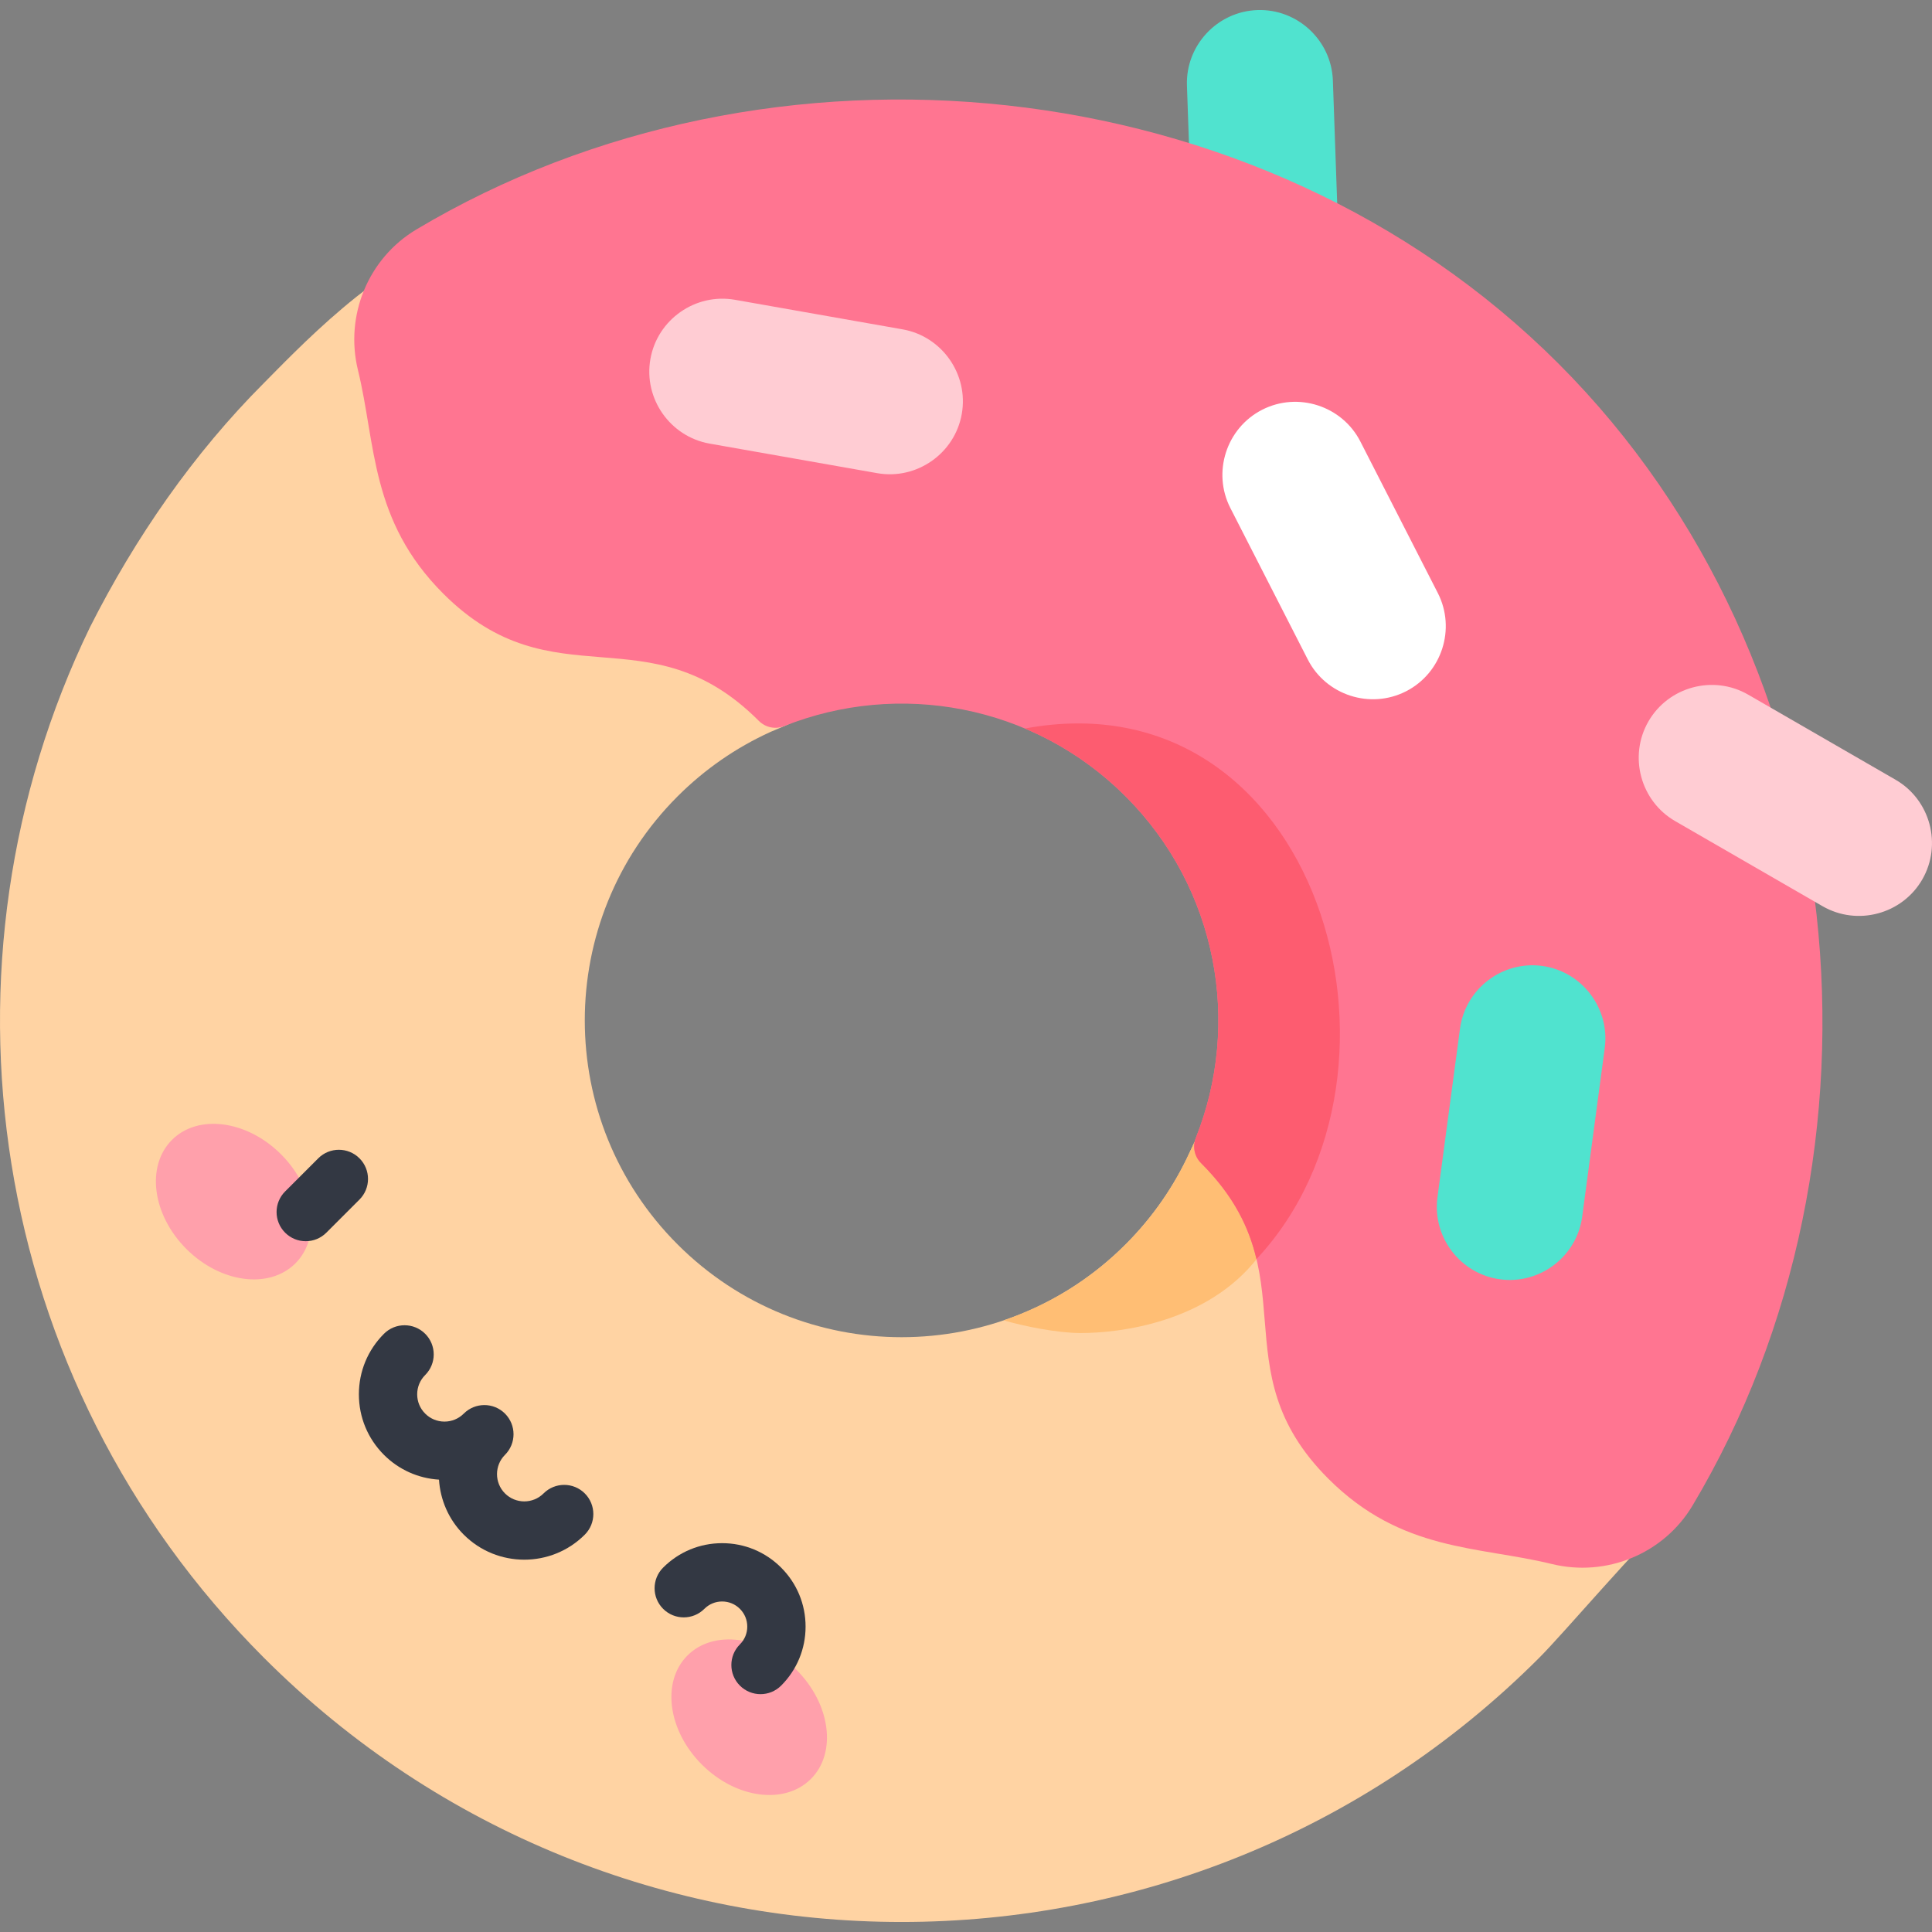 <svg id="Capa_1" enable-background="new 0 0 497 497" height="512" viewBox="0 0 497 497" width="512" xmlns="http://www.w3.org/2000/svg"><rect x="0" y="0" width="497" height="497" fill="#808080" stroke="none"/><path d="m342.878 20.702 1.536 43.745c.363 10.324-7.788 19.068-18.112 19.43-10.324.363-19.068-7.788-19.43-18.112l-1.536-43.745c-.363-10.324 7.788-19.068 18.112-19.43 10.324-.362 19.068 7.788 19.43 18.112z" fill="#50e3cf"/><path d="m23.176 161.287c-41.902 86.422-26.984 193.465 44.755 265.204 90.574 90.574 237.424 90.574 327.998 0 6.582-6.582 24.63-28.012 36.617-39.384-23.315-15.808-111.85-86.454-123.676-95.147-.776-.57-2.78 4.54-2.841 4.487-3.928 8.575-9.414 16.611-16.474 23.672-31.826 31.826-83.427 31.826-115.253 0s-31.826-83.426 0-115.253c7.06-7.06 15.096-12.546 23.671-16.474-.058-.066 8.362-3.217 7.764-4.089-8.399-12.238-75.481-96.301-91.204-119.491-14.575 0-40.022 27.099-46.604 33.681-18.179 18.18-33.161 39.846-44.753 62.794z" fill="#ffd3a3"/><path d="m323.505 323.596c3.219-17.782-11.492-29.327-14.634-31.637-.776-.57-2.78 4.54-2.841 4.487-3.928 8.575-9.414 16.611-16.474 23.672-9.14 9.14-19.914 15.641-31.379 19.531 5.521 1.605 14.008 3.266 19.791 3.27 10.111.006 32.6-2.707 45.537-19.323z" fill="#ffbe74"/><ellipse cx="60.155" cy="309.138" fill="#ffa0ab" rx="17.222" ry="22.459" transform="matrix(.707 -.707 .707 .707 -200.975 133.081)"/><ellipse cx="192.791" cy="441.774" fill="#ffa0ab" rx="17.222" ry="22.459" transform="matrix(.707 -.707 .707 .707 -255.914 265.717)"/><path d="m195.171 185.407.037.037c1.708 1.711 4.249 2.246 6.494 1.351 29.34-11.7 64.102-5.682 87.853 18.07s29.77 58.514 18.07 87.853c-.895 2.245-.359 4.786 1.351 6.494l.03.03c28.461 28.461 4.236 52.685 32.697 81.146 18.83 18.83 38.508 17.303 57.503 21.948 14.05 3.435 28.789-2.624 36.198-15.046 54.036-90.593 42.542-216.721-34.505-293.768-77.047-77.048-203.175-88.542-293.769-34.505-12.422 7.409-18.481 22.148-15.047 36.197 4.644 18.994 3.116 38.671 21.945 57.5 28.46 28.459 52.684 4.234 81.143 32.693z" fill="#ff7591"/><g fill="#333843"><path d="m92.475 297.974c-2.93-2.929-7.678-2.929-10.607 0l-8.521 8.521c-2.929 2.929-2.929 7.678 0 10.606 1.465 1.464 3.385 2.197 5.304 2.197s3.839-.732 5.304-2.197l8.521-8.521c2.927-2.928 2.927-7.677-.001-10.606z"/><path d="m200.945 403.262c-4.054-4.054-9.444-6.287-15.178-6.287s-11.125 2.233-15.179 6.287c-2.929 2.929-2.929 7.678.001 10.607 2.928 2.929 7.677 2.928 10.606 0 1.221-1.221 2.844-1.894 4.571-1.894s3.351.673 4.571 1.894c1.222 1.221 1.895 2.845 1.895 4.572s-.673 3.351-1.894 4.571c-2.93 2.929-2.93 7.678-.001 10.607 1.465 1.464 3.384 2.197 5.304 2.197 1.919 0 3.839-.732 5.303-2.196 4.055-4.054 6.288-9.445 6.288-15.179s-2.232-11.124-6.287-15.179z"/><path d="m139.832 384.176c-2.738 2.737-7.19 2.736-9.925 0-2.736-2.736-2.736-7.188 0-9.924 2.929-2.929 2.929-7.678-.001-10.607-2.928-2.929-7.677-2.928-10.606 0-1.325 1.325-3.087 2.055-4.961 2.055-1.875 0-3.637-.73-4.963-2.056-1.325-1.325-2.056-3.087-2.056-4.962 0-1.874.73-3.636 2.056-4.961 2.93-2.929 2.93-7.678.001-10.607-2.929-2.928-7.678-2.929-10.606 0-4.159 4.159-6.45 9.688-6.45 15.569s2.291 11.411 6.449 15.569c3.823 3.824 8.81 6.043 14.16 6.38.33 5.156 2.439 10.219 6.371 14.151 4.292 4.292 9.93 6.438 15.568 6.438s11.276-2.146 15.568-6.438c2.93-2.929 2.93-7.678.001-10.607-2.929-2.927-7.678-2.928-10.606 0z"/></g><path d="m189.072 77.122 43.107 7.601c10.174 1.794 17.03 11.586 15.236 21.759-1.794 10.174-11.586 17.03-21.759 15.236l-43.107-7.601c-10.174-1.794-17.03-11.586-15.236-21.759 1.793-10.174 11.585-17.03 21.759-15.236z" fill="#ffccd3"/><path d="m349.954 113.586 19.922 38.976c4.702 9.199 1.022 20.572-8.176 25.273-9.199 4.702-20.572 1.022-25.273-8.176l-19.922-38.976c-4.702-9.199-1.022-20.572 8.176-25.273 9.198-4.702 20.571-1.023 25.273 8.176z" fill="#fff"/><path d="m412.816 269.585-5.799 43.387c-1.369 10.24-10.866 17.498-21.106 16.129-10.24-1.369-17.498-10.866-16.129-21.106l5.799-43.387c1.369-10.24 10.866-17.498 21.106-16.129 10.239 1.369 17.497 10.867 16.129 21.106z" fill="#50e3cf"/><path d="m449.715 178.697 37.908 21.886c8.947 5.165 12.04 16.711 6.875 25.658-5.165 8.947-16.711 12.04-25.658 6.875l-37.908-21.886c-8.947-5.165-12.04-16.711-6.875-25.658 5.165-8.947 16.711-12.041 25.658-6.875z" fill="#ffccd3"/><path d="m263.647 187.412c9.414 3.972 18.238 9.782 25.909 17.453 23.751 23.751 29.77 58.514 18.07 87.853-.896 2.245-.359 4.786 1.351 6.494l.03.03c8.522 8.522 12.315 16.665 14.218 24.655 45.345-48.48 15.72-150.507-59.578-136.485z" fill="#fd5c70"/></svg>
